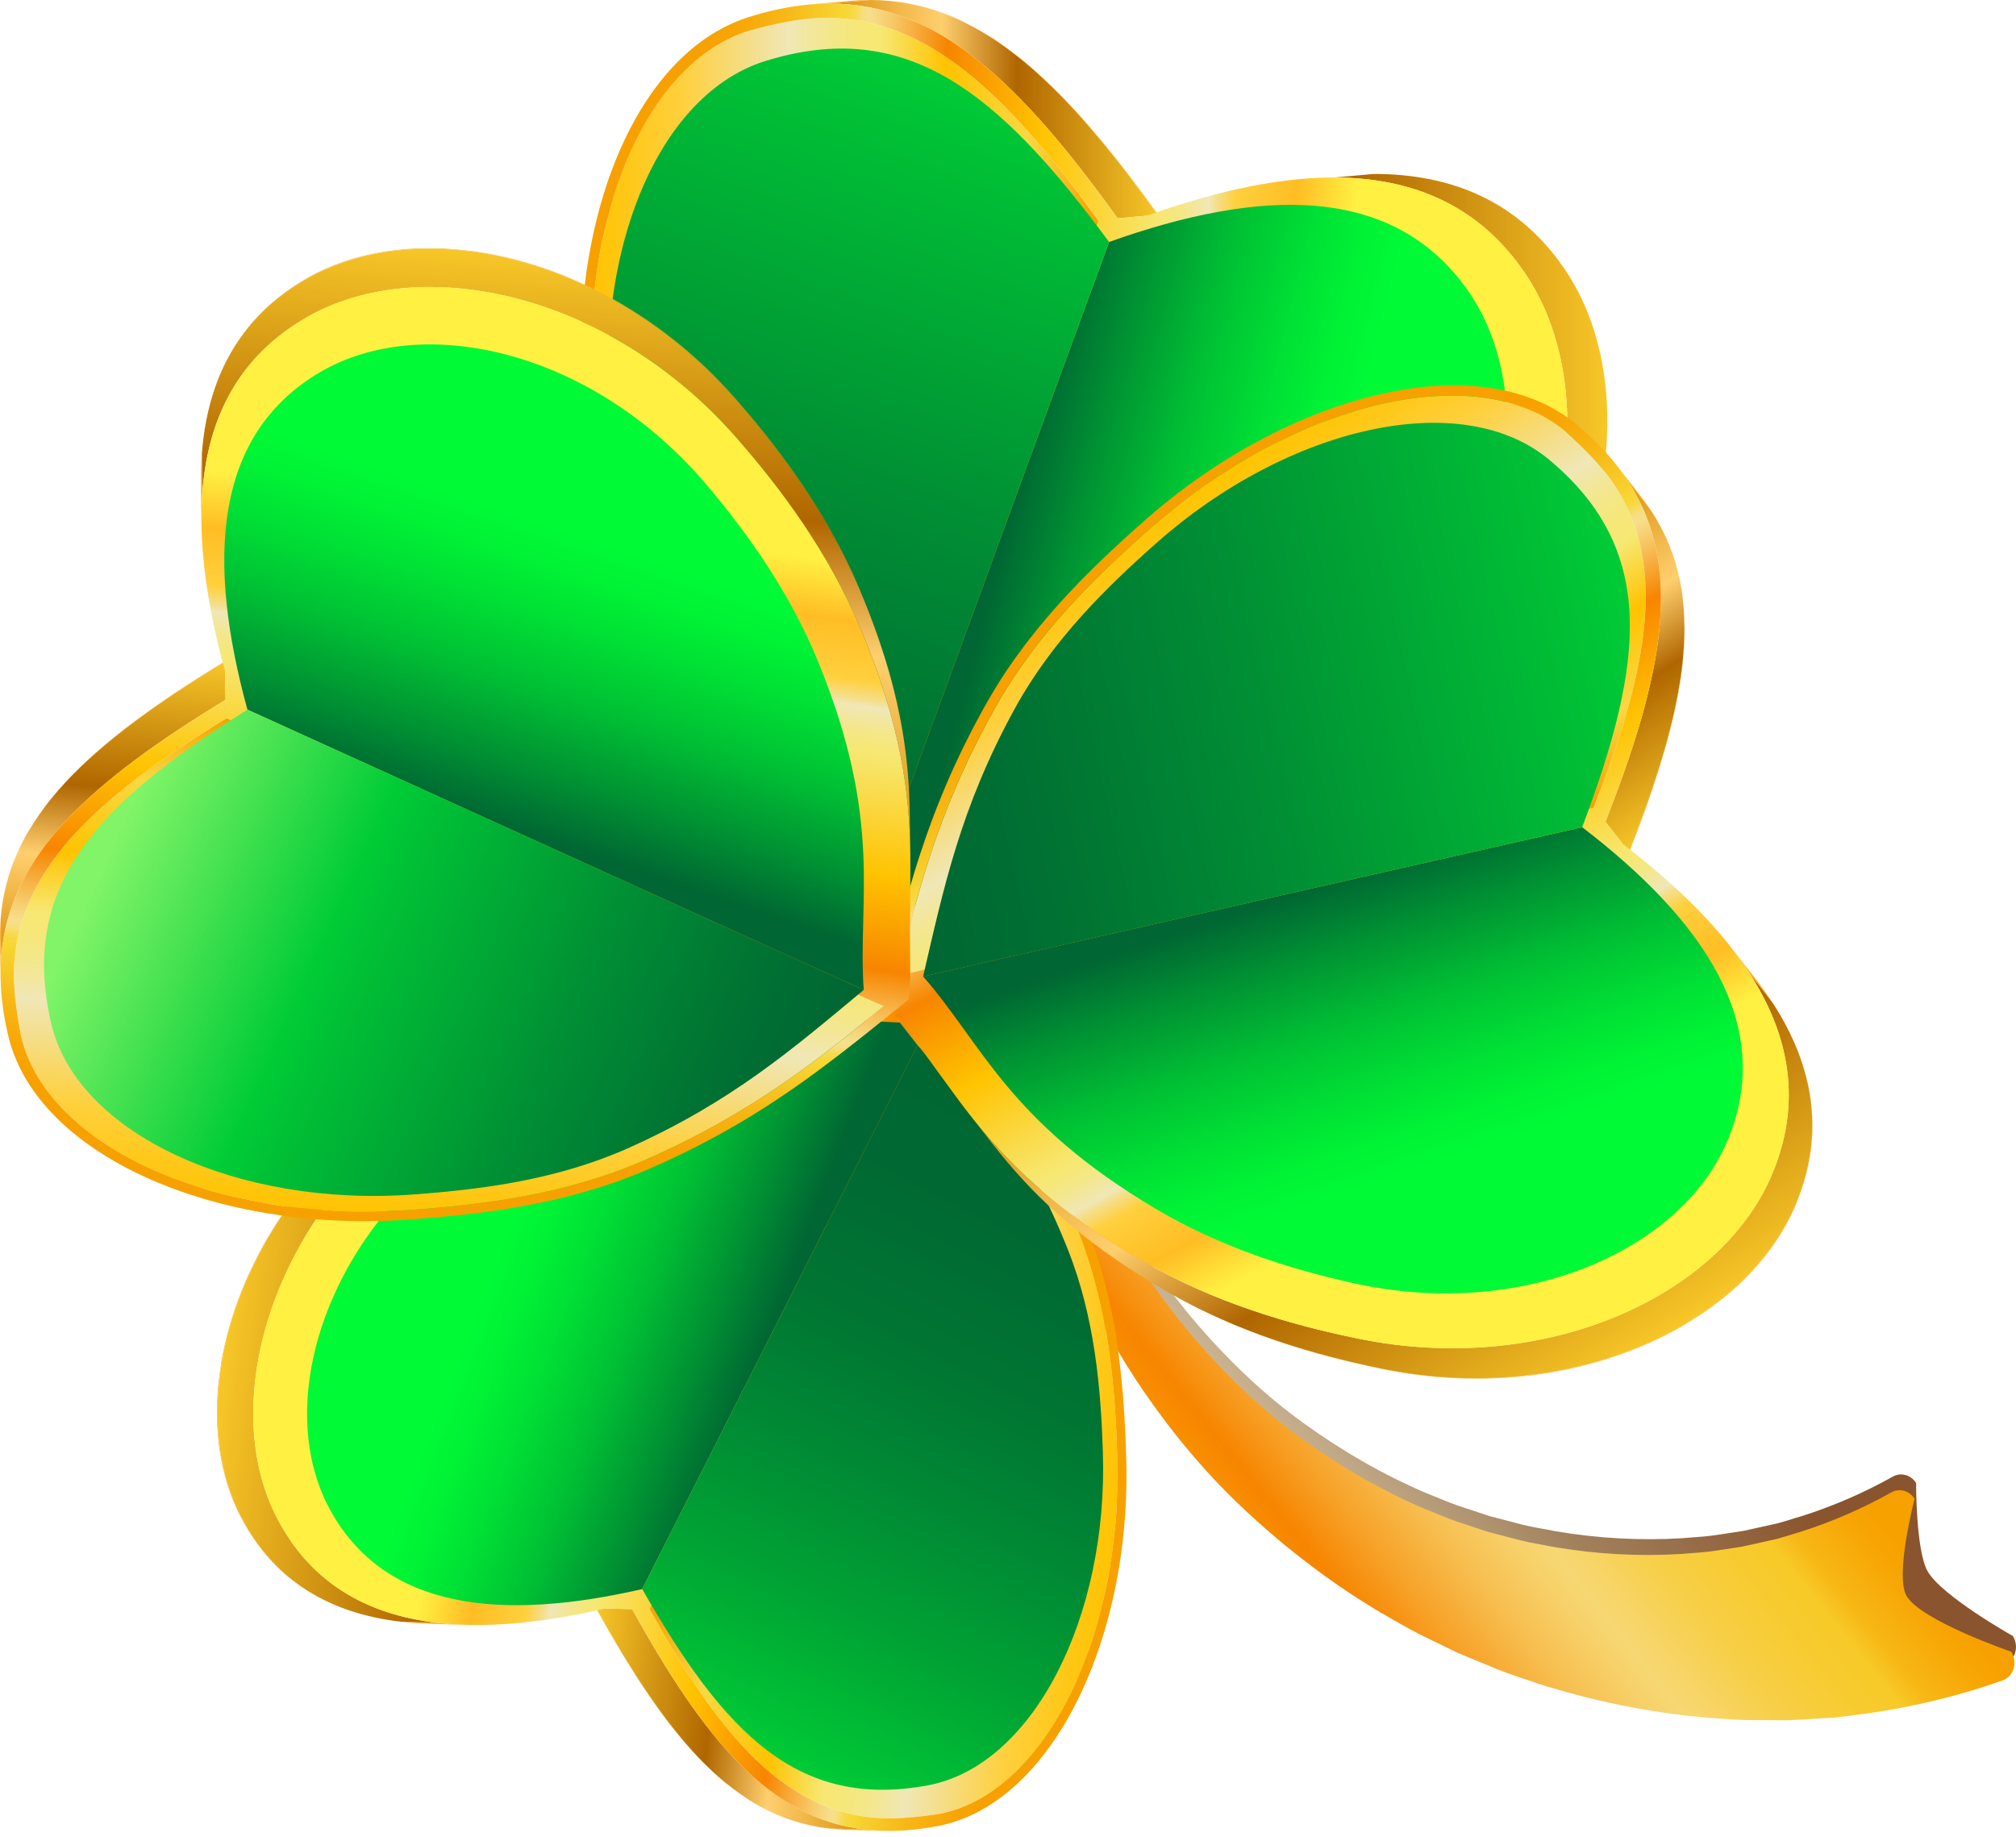 <svg width="180" height="164" viewBox="0 0 180 164" fill="none" xmlns="http://www.w3.org/2000/svg">
<path d="M93.211 95.751C93.932 95.716 94.591 96.209 94.835 96.947C97.406 104.692 101.622 112.131 107.004 118.36C109.853 121.634 112.986 124.625 116.442 127.1C119.883 129.584 123.529 131.682 127.299 133.292C128.253 133.664 129.184 134.083 130.14 134.419L132.964 135.354C132.996 135.364 133.028 135.374 133.06 135.382L135.904 136.122C136.865 136.366 137.841 136.502 138.8 136.702C142.657 137.362 146.49 137.563 150.199 137.34C151.122 137.251 152.049 137.219 152.957 137.095L155.61 136.696C155.644 136.69 155.677 136.684 155.71 136.677L158.293 136.103C159.172 135.927 160.001 135.606 160.853 135.373C163.736 134.457 166.461 133.265 169.001 131.839C169.717 131.438 170.614 131.674 171.081 132.411C171.081 132.411 171.054 138.425 172.105 140.283C173.361 142.504 179.716 146.068 179.716 146.068C180.315 147.015 179.925 148.278 178.936 148.627C175.106 149.979 171.113 150.964 167.013 151.554C165.801 151.694 164.62 151.91 163.39 151.972C162.165 152.047 160.946 152.131 159.724 152.185L156.021 152.165C154.786 152.137 153.534 152.009 152.298 151.93C147.33 151.48 142.345 150.473 137.483 148.915C136.271 148.491 135.056 148.125 133.863 147.646L130.348 146.192C130.318 146.18 130.288 146.167 130.259 146.152L126.826 144.479C125.681 143.892 124.567 143.218 123.446 142.589C119.004 139.953 114.882 136.799 111.169 133.299C107.437 129.808 104.251 125.853 101.544 121.762C96.547 114.129 93.298 105.927 91.771 97.759C91.58 96.741 92.25 95.799 93.21 95.752L93.211 95.751Z" fill="url(#paint0_linear_1_261)"/>
<path d="M93.075 97.16C93.796 97.125 94.455 97.618 94.699 98.356C97.27 106.101 101.486 113.54 106.868 119.77C109.717 123.043 112.85 126.034 116.306 128.509C119.747 130.993 123.393 133.091 127.163 134.701C128.117 135.073 129.049 135.492 130.004 135.828L132.828 136.763C132.86 136.773 132.892 136.783 132.924 136.791L135.768 137.531C136.729 137.775 137.705 137.911 138.664 138.111C142.521 138.771 146.354 138.972 150.063 138.749C150.986 138.66 151.914 138.628 152.821 138.504L155.474 138.105C155.508 138.1 155.541 138.093 155.574 138.086L158.157 137.512C159.036 137.336 159.865 137.015 160.717 136.782C163.6 135.866 166.325 134.674 168.865 133.248C169.581 132.847 170.478 133.083 170.945 133.82C170.945 133.82 169.17 140.617 170.221 142.475C171.477 144.696 179.58 147.476 179.58 147.476C180.179 148.423 179.789 149.687 178.8 150.036C174.97 151.388 170.977 152.372 166.877 152.963C165.665 153.102 164.484 153.318 163.254 153.381C162.029 153.456 160.81 153.54 159.588 153.594L155.885 153.573C154.65 153.546 153.398 153.418 152.162 153.339C147.194 152.888 142.209 151.881 137.347 150.324C136.135 149.9 134.92 149.534 133.727 149.054L130.212 147.601C130.182 147.588 130.152 147.575 130.123 147.561L126.69 145.888C125.545 145.301 124.431 144.626 123.31 143.998C118.868 141.362 114.746 138.207 111.033 134.708C107.301 131.216 104.115 127.262 101.408 123.17C96.411 115.538 93.162 107.335 91.635 99.168C91.444 98.15 92.114 97.207 93.074 97.161L93.075 97.16Z" fill="url(#paint1_linear_1_261)"/>
<path d="M93.898 84.322L90.327 84.641C95.844 84.148 102.244 82.882 111.069 78.331C117.764 74.88 123.285 70.156 127.897 65.464C134.234 59.033 138.035 51.319 139.383 43.934C140.731 36.547 139.625 29.489 136.148 24.37C132.043 18.33 126.13 15.86 119.111 15.849L122.682 15.529C129.701 15.54 135.614 18.01 139.719 24.05C143.196 29.169 144.302 36.227 142.954 43.614C141.607 51 137.805 58.714 131.468 65.144C126.856 69.836 121.335 74.56 114.64 78.011C105.815 82.562 99.415 83.828 93.898 84.322Z" fill="url(#paint2_linear_1_261)"/>
<path d="M75.832 0.083C76.459 0.027 77.075 -0 77.683 0.001C77.686 0.001 77.69 0.001 77.693 0.001C76.839 0.001 76.35 0.041 75.831 0.084L75.832 0.083Z" fill="#F9B233"/>
<path d="M77.693 1.90735e-05C77.69 1.90735e-05 77.686 1.90735e-05 77.684 1.90735e-05C87.302 0.015 94.707 7.103 103.357 19.17C103.388 19.167 103.403 19.167 103.404 19.168C103.022 18.635 102.507 17.927 102.118 17.399C101.74 16.888 101.229 16.213 100.847 15.706C100.478 15.215 99.973 14.57 99.59 14.09C99.219 13.624 98.721 13.007 98.34 12.549C97.974 12.109 97.475 11.531 97.104 11.095C96.745 10.674 96.245 10.132 95.872 9.723C95.511 9.327 95.015 8.811 94.638 8.429C94.276 8.062 93.78 7.588 93.412 7.228C93.052 6.877 92.544 6.439 92.171 6.102C91.43 5.433 90.772 4.942 89.681 4.129C89.308 3.851 88.794 3.499 88.394 3.262C87.654 2.823 86.65 2.266 85.884 1.875C85.495 1.676 84.953 1.457 84.547 1.298C84.164 1.148 83.643 0.979 83.255 0.845C82.846 0.705 82.285 0.567 81.863 0.47C81.467 0.379 80.933 0.277 80.531 0.216C79.319 0.031 78.529 0.016 77.693 1.90735e-05Z" fill="#F9B233"/>
<path d="M72.261 0.402L75.832 0.083C76.459 0.026 77.075 -0.001 77.683 3.10787e-05L74.112 0.32C73.504 0.319 72.887 0.346 72.261 0.402Z" fill="#F9B233"/>
<path d="M74.112 0.32L77.683 1.90735e-05C87.301 0.015 94.707 7.103 103.357 19.17L99.786 19.49C91.136 7.423 83.731 0.335 74.112 0.32Z" fill="url(#paint3_linear_1_261)"/>
<path d="M73.761 1.591C82.803 1.588 89.938 8.37 98.083 19.719C90.587 41.105 82.873 63.117 75.808 83.274C70.724 77.857 64.956 71.972 59.594 61.784C55.91 54.786 54.389 47.197 53.36 40.354C53.078 38.192 52.828 35.948 52.754 33.786C52.727 31.677 52.735 29.5 52.907 27.437C53.121 25.436 53.371 23.377 53.773 21.466C54.212 19.631 54.687 17.738 55.302 16.033C57.747 9.269 61.769 4.357 66.847 2.748C69.214 2.098 71.607 1.587 73.76 1.591H73.761Z" fill="url(#paint4_linear_1_261)"/>
<path d="M136.147 24.37C132.043 18.329 126.13 15.86 119.111 15.849C118.129 15.848 117.126 15.894 116.102 15.986C114.672 16.118 113.67 16.27 112.515 16.472C112.386 16.494 111.697 16.617 110.785 16.814C110.108 16.96 109.77 17.043 109.027 17.225C109.02 17.227 108.262 17.413 107.243 17.701C106.383 17.945 105.695 18.16 105.435 18.241C105.038 18.366 104.398 18.57 103.605 18.841C103.139 19.001 103.032 19.037 102.434 19.253L99.785 19.49C91.136 7.423 83.731 0.335 74.112 0.32C73.504 0.319 72.887 0.347 72.261 0.403C71.685 0.458 71.305 0.502 70.582 0.618C70.334 0.658 69.813 0.749 69.105 0.91C68.314 1.091 67.664 1.282 67.593 1.303C66.977 1.485 66.57 1.606 65.982 1.835C64.795 2.298 63.918 2.838 63.652 3.002C62.535 3.69 61.743 4.379 61.483 4.606C60.583 5.39 59.737 6.285 58.91 7.333C58.324 8.076 57.898 8.72 57.758 8.931C57.234 9.723 56.9 10.317 56.7 10.672C56.479 11.065 56.133 11.709 55.738 12.547C55.336 13.4 55.065 14.063 54.875 14.545C54.752 14.856 54.597 15.273 54.482 15.586C54.453 15.665 54.415 15.771 54.388 15.851C54.36 15.931 54.324 16.038 54.295 16.118C54.237 16.278 54.172 16.496 54.114 16.656C53.718 17.865 53.458 18.868 53.458 18.873C53.44 18.959 53.404 19.072 53.383 19.157C53.304 19.464 53.285 19.537 53.238 19.729C53.133 20.159 53.056 20.503 53.034 20.598C52.958 20.941 52.799 21.654 52.619 22.671C52.493 23.382 52.413 23.927 52.375 24.189C52.343 24.403 52.277 24.889 52.25 25.113C52.238 25.206 52.224 25.331 52.211 25.423C52.21 25.429 52.123 26.145 52.047 26.99C51.962 27.924 51.92 28.673 51.894 29.222C51.864 29.818 51.842 30.563 51.835 31.168C51.832 31.492 51.822 32.354 51.853 33.468C51.88 34.477 51.933 35.306 51.943 35.462C51.95 35.562 51.961 35.696 51.965 35.796C51.965 35.801 52.051 37.092 52.213 38.482C52.242 38.73 52.319 39.388 52.432 40.17C52.495 40.608 52.608 41.338 52.642 41.551C52.691 41.868 52.761 42.289 52.811 42.605C52.828 42.728 53.086 44.24 53.18 44.743C53.471 46.307 53.501 46.455 53.833 48.008C53.836 48.02 54.122 49.323 54.35 50.212C54.434 50.544 54.547 50.987 54.636 51.319C54.725 51.653 54.851 52.095 54.944 52.428C55.036 52.762 55.173 53.205 55.272 53.538C55.396 53.954 55.75 55.05 56.001 55.756C56.238 56.423 56.567 57.309 56.831 57.966C57.349 59.249 57.759 60.123 57.777 60.161C58.085 60.816 58.506 61.687 58.844 62.328C59.556 63.679 59.989 64.433 60.49 65.306C60.608 65.511 61.24 66.605 62.162 68.054C62.882 69.186 63.47 70.037 63.859 70.601C64.078 70.918 64.685 71.786 65.583 72.979C66.144 73.724 66.256 73.865 67.335 75.22C67.392 75.292 68.76 77.006 70.928 79.418C71.844 80.437 72.569 81.222 72.77 81.437C73.05 81.738 73.422 82.141 73.703 82.441C73.986 82.742 74.362 83.144 74.644 83.445C75.279 84.122 75.915 84.797 76.55 85.473C76.543 85.465 76.535 85.454 76.527 85.445C76.57 85.499 76.61 85.528 76.644 85.525L78.701 85.341C78.601 85.465 78.573 85.534 78.637 85.528C79.517 85.395 80.389 85.296 81.259 85.219C82.635 85.101 83.394 85.056 85.68 84.941C86.748 84.887 87.819 84.826 88.893 84.757C89.324 84.729 89.897 84.677 90.328 84.643C95.846 84.149 102.246 82.883 111.07 78.332C117.765 74.881 123.287 70.157 127.898 65.465C134.235 59.035 138.037 51.321 139.385 43.935C140.732 36.549 139.627 29.491 136.149 24.372L136.147 24.37ZM83.233 83.731C85.97 83.577 88.952 83.596 92.507 83.126C88.952 83.596 85.97 83.577 83.233 83.731ZM75.808 83.274C70.724 77.857 64.956 71.972 59.594 61.784C55.91 54.786 54.389 47.197 53.36 40.354C53.078 38.192 52.828 35.948 52.754 33.786C52.727 31.677 52.735 29.5 52.907 27.437C53.121 25.436 53.371 23.377 53.773 21.466C54.212 19.631 54.687 17.738 55.302 16.033C57.747 9.269 61.769 4.357 66.847 2.748C69.214 2.098 71.607 1.587 73.76 1.591C82.802 1.588 89.937 8.37 98.083 19.719L75.808 83.274H75.808Z" fill="url(#paint5_linear_1_261)"/>
<path d="M99.024 21.606C112.549 16.773 124.417 16.43 131.074 25.958C137.524 35.19 135.09 51.441 123.213 63.07C118.891 67.313 113.72 71.586 107.46 74.712C92.957 81.954 85.482 80.027 77.168 81.257L99.024 21.606Z" fill="url(#paint6_linear_1_261)"/>
<path d="M77.168 81.257C71.181 75.067 65.747 69.691 60.703 60.352C57.204 53.873 55.792 46.892 54.849 40.65C52.376 24.35 58.066 8.625 68.356 5.442C80.913 1.558 89.096 8.142 99.024 21.606L77.168 81.257Z" fill="url(#paint7_linear_1_261)"/>
<path d="M76.536 87.29C77.241 87.301 78.181 87.3 78.885 87.29C78.887 87.29 78.89 87.29 78.892 87.29C78.098 87.316 77.316 87.312 76.536 87.29Z" fill="#F9B233"/>
<path d="M75.637 163.374C75.076 163.358 74.526 163.318 73.988 163.254C73.985 163.254 73.982 163.254 73.98 163.253C74.736 163.341 75.174 163.357 75.637 163.374Z" fill="#F9B233"/>
<path d="M73.979 163.253C73.982 163.253 73.985 163.254 73.988 163.254C65.468 162.235 59.648 155.18 53.246 143.585C53.219 143.584 53.206 143.583 53.205 143.582C53.487 144.094 53.869 144.775 54.159 145.284C54.44 145.776 54.823 146.427 55.108 146.917C55.383 147.39 55.764 148.015 56.053 148.481C56.333 148.931 56.71 149.53 56.999 149.976C57.277 150.405 57.659 150.968 57.943 151.393C58.216 151.804 58.603 152.337 58.89 152.738C59.169 153.127 59.554 153.636 59.848 154.014C60.13 154.376 60.52 154.848 60.809 155.206C61.09 155.555 61.495 155.996 61.791 156.333C62.377 157.004 62.909 157.507 63.79 158.342C64.092 158.628 64.51 158.992 64.84 159.245C65.449 159.712 66.281 160.31 66.919 160.737C67.243 160.954 67.699 161.204 68.043 161.388C68.367 161.561 68.811 161.765 69.14 161.924C69.488 162.092 69.971 162.272 70.334 162.402C70.676 162.525 71.138 162.67 71.488 162.767C72.542 163.057 73.241 163.153 73.979 163.254V163.253Z" fill="#F9B233"/>
<path d="M53.205 143.581C62.33 124.91 69.079 105.081 80.58 87.57C80.602 87.524 80.628 87.5 80.657 87.501L53.246 143.584C53.217 143.583 53.204 143.582 53.205 143.581L53.205 143.581Z" fill="#F9B233"/>
<path d="M38.425 144.983C37.508 144.957 36.614 144.894 35.745 144.789C35.742 144.789 35.739 144.789 35.736 144.789C35.892 144.806 36.101 144.831 36.258 144.846C36.472 144.867 36.758 144.893 36.973 144.909C37.408 144.94 37.989 144.966 38.425 144.983Z" fill="#F9B233"/>
<path d="M79.733 87.38L76.536 87.29C77.316 87.312 78.098 87.316 78.892 87.29L82.089 87.38C81.295 87.406 80.513 87.403 79.733 87.38Z" fill="#F9B233"/>
<path d="M78.834 163.464L75.637 163.374C75.076 163.358 74.526 163.318 73.988 163.254L77.185 163.344C77.724 163.408 78.273 163.448 78.834 163.464Z" fill="#F9B233"/>
<path d="M35.736 144.789C35.739 144.789 35.742 144.789 35.745 144.789C29.528 144.045 24.547 141.239 21.543 135.458C18.997 130.559 18.755 124.19 20.722 117.787C22.688 111.384 26.863 104.948 33.15 99.913C37.727 96.238 43.112 92.631 49.404 90.273C57.699 87.165 63.501 86.713 68.441 86.852C67.889 86.839 67.153 86.829 66.6 86.831C66.18 86.832 65.619 86.846 65.199 86.861C64.759 86.877 64.174 86.909 63.735 86.94C63.285 86.972 62.685 87.031 62.236 87.073C61.756 87.118 61.118 87.204 60.641 87.274C60.147 87.346 59.492 87.462 58.999 87.543C58.479 87.629 57.792 87.784 57.276 87.892C56.719 88.008 55.984 88.193 55.434 88.337C54.859 88.488 54.099 88.712 53.527 88.873C52.91 89.047 52.099 89.322 51.49 89.523C50.85 89.735 50.005 90.046 49.372 90.278C49.087 90.382 48.713 90.533 48.431 90.643C48.14 90.755 47.586 90.982 46.595 91.422C46.323 91.543 45.963 91.708 45.696 91.838C45.167 92.094 44.464 92.439 43.943 92.71C42.843 93.281 42.013 93.766 41.408 94.119C41.16 94.263 40.832 94.46 40.588 94.611C40.107 94.911 39.466 95.313 38.991 95.623C38.439 95.984 37.504 96.614 36.688 97.201C36.465 97.362 36.167 97.575 35.946 97.739C35.113 98.358 34.94 98.486 34.499 98.828C32.904 100.061 32.28 100.6 32.171 100.696C31.901 100.932 31.538 101.243 31.273 101.484C31.01 101.72 30.662 102.038 30.411 102.286C30.16 102.533 29.82 102.856 29.577 103.111C29.338 103.362 29.014 103.693 28.779 103.948C28.544 104.201 28.233 104.541 28.01 104.805C27.79 105.065 27.492 105.409 27.276 105.672C27.06 105.934 26.775 106.285 26.571 106.556C26.37 106.824 26.094 107.176 25.901 107.449C25.709 107.721 25.449 108.082 25.262 108.357C25.076 108.629 24.834 108.995 24.657 109.272C24.045 110.224 23.546 111.123 23.542 111.131C23.389 111.413 23.178 111.785 23.033 112.072C22.749 112.636 22.377 113.392 22.115 113.968C21.824 114.608 21.434 115.584 21.328 115.881C21.224 116.168 21.078 116.549 20.984 116.839C20.89 117.127 20.762 117.51 20.672 117.799C20.585 118.085 20.474 118.469 20.395 118.757C20.112 119.788 19.94 120.661 19.938 120.668C19.885 120.953 19.804 121.332 19.76 121.619C19.674 122.183 19.568 122.937 19.503 123.504C19.472 123.783 19.444 124.156 19.426 124.436C19.407 124.714 19.395 125.084 19.381 125.361C19.368 125.635 19.373 126.002 19.37 126.276C19.37 126.284 19.368 127.098 19.45 128.075C19.629 130.22 20.047 131.674 20.242 132.339C20.313 132.583 20.419 132.904 20.503 133.145C20.586 133.382 20.709 133.693 20.798 133.929C20.886 134.164 21.028 134.467 21.128 134.697C21.341 135.187 21.6 135.649 21.959 136.288C21.963 136.295 22.361 137.001 22.978 137.849C23.454 138.502 23.852 138.956 24.11 139.239C24.289 139.436 24.53 139.698 24.725 139.88C24.913 140.056 25.159 140.295 25.351 140.465C25.547 140.639 25.811 140.868 26.02 141.026C26.223 141.178 26.49 141.386 26.697 141.533C26.909 141.683 27.197 141.876 27.416 142.014C28.21 142.516 28.902 142.847 28.909 142.85C29.371 143.071 29.995 143.351 30.474 143.533C31.265 143.835 31.905 144.017 32.147 144.085C32.523 144.192 33.133 144.351 33.903 144.502C34.661 144.651 35.183 144.718 35.737 144.789L35.736 144.789Z" fill="#F9B233"/>
<path d="M77.186 163.344L73.988 163.254C65.469 162.235 59.649 155.18 53.247 143.585L56.444 143.675C62.846 155.27 68.666 162.325 77.186 163.344Z" fill="url(#paint8_linear_1_261)"/>
<path d="M77.63 162.255C69.619 161.312 64.007 154.557 57.977 143.65C66.854 125.486 75.991 106.792 84.358 89.672C88.296 95.003 92.791 100.82 96.476 110.407C99.008 116.992 99.561 123.875 99.758 130.045C99.782 131.99 99.769 134.004 99.608 135.927C99.411 137.798 99.177 139.726 98.808 141.536C98.409 143.286 97.973 145.085 97.416 146.737C96.835 148.316 96.216 149.943 95.493 151.39C92.62 157.126 88.542 161.058 83.876 161.953C81.71 162.281 79.537 162.483 77.629 162.255H77.63Z" fill="url(#paint9_linear_1_261)"/>
<path d="M82.111 87.423C78.008 95.819 73.904 104.215 69.801 112.611C68.432 115.413 67.063 118.214 65.693 121.016C64.872 122.697 63.776 124.939 62.954 126.62C62.544 127.46 61.996 128.581 61.585 129.422C60.763 131.103 59.667 133.345 58.845 135.027C58.434 135.867 57.887 136.988 57.476 137.829C56.654 139.51 55.265 141.638 54.737 143.433C54.789 143.326 54.606 142.956 54.27 142.513L80.643 88.552C81.458 88.015 82.044 87.561 82.111 87.423Z" fill="#F9B233"/>
<path d="M41.622 145.073L38.425 144.983C37.508 144.957 36.614 144.894 35.745 144.789L38.942 144.879C39.812 144.984 40.706 145.047 41.622 145.073Z" fill="#F9B233"/>
<path d="M68.441 86.852L71.638 86.942C66.698 86.802 60.896 87.255 52.601 90.363C46.309 92.721 40.923 96.329 36.347 100.003C30.06 105.038 25.885 111.474 23.919 117.877C21.952 124.28 22.194 130.649 24.739 135.548C27.744 141.33 32.724 144.136 38.941 144.879L35.744 144.789C29.527 144.045 24.547 141.239 21.542 135.458C18.997 130.559 18.755 124.19 20.721 117.787C22.688 111.384 26.862 104.948 33.149 99.913C37.726 96.238 43.112 92.631 49.404 90.273C57.698 87.165 63.501 86.713 68.441 86.852Z" fill="url(#paint10_linear_1_261)"/>
<path d="M24.74 135.549C27.744 141.33 32.725 144.136 38.942 144.88C39.812 144.984 40.706 145.048 41.622 145.074C42.903 145.106 43.807 145.076 44.851 145.018C44.967 145.011 45.591 144.975 46.42 144.896C47.034 144.837 47.343 144.799 48.02 144.716C48.027 144.715 48.718 144.629 49.65 144.48C50.437 144.354 51.07 144.235 51.308 144.191C51.673 144.122 52.261 144.008 52.993 143.851C53.422 143.758 53.521 143.737 54.074 143.609L56.445 143.676C62.847 155.271 68.666 162.326 77.186 163.345C77.725 163.409 78.274 163.449 78.835 163.465C79.351 163.477 79.692 163.477 80.345 163.45C80.569 163.441 81.041 163.414 81.684 163.345C82.404 163.269 83 163.167 83.066 163.156C83.63 163.059 84.003 162.995 84.548 162.853C85.648 162.567 86.481 162.18 86.734 162.063C87.795 161.57 88.569 161.042 88.823 160.868C89.703 160.268 90.546 159.564 91.388 158.721C91.985 158.124 92.43 157.598 92.576 157.425C93.123 156.778 93.481 156.287 93.695 155.993C93.932 155.669 94.306 155.134 94.744 154.433C95.189 153.72 95.498 153.16 95.717 152.753C95.859 152.491 96.04 152.137 96.175 151.872C96.209 151.805 96.253 151.715 96.286 151.647C96.319 151.579 96.362 151.488 96.396 151.421C96.464 151.285 96.544 151.098 96.612 150.962C97.089 149.933 97.425 149.072 97.426 149.067C97.451 148.992 97.494 148.897 97.522 148.823C97.624 148.559 97.648 148.496 97.71 148.331C97.848 147.961 97.953 147.665 97.981 147.583C98.085 147.288 98.3 146.672 98.566 145.79C98.752 145.173 98.88 144.699 98.941 144.471C98.992 144.285 99.101 143.861 99.149 143.665C99.169 143.584 99.195 143.475 99.215 143.394C99.217 143.39 99.369 142.764 99.525 142.024C99.698 141.205 99.813 140.546 99.894 140.063C99.982 139.537 100.08 138.879 100.149 138.345C100.186 138.058 100.285 137.295 100.374 136.305C100.456 135.408 100.495 134.668 100.502 134.528C100.507 134.439 100.512 134.32 100.518 134.23C100.518 134.225 100.578 133.073 100.579 131.824C100.579 131.602 100.58 131.011 100.562 130.306C100.551 129.911 100.527 129.253 100.52 129.061C100.51 128.775 100.491 128.395 100.481 128.109C100.479 127.998 100.408 126.632 100.377 126.177C100.282 124.761 100.272 124.626 100.14 123.215C100.139 123.205 100.022 122.021 99.913 121.209C99.872 120.906 99.819 120.501 99.775 120.199C99.731 119.894 99.666 119.489 99.619 119.184C99.571 118.878 99.496 118.472 99.443 118.167C99.377 117.785 99.178 116.776 99.03 116.125C98.89 115.509 98.691 114.69 98.525 114.081C98.201 112.89 97.929 112.072 97.917 112.037C97.712 111.424 97.43 110.609 97.198 110.006C96.708 108.735 96.403 108.021 96.05 107.195C95.968 107.001 95.522 105.966 94.857 104.586C94.337 103.508 93.905 102.692 93.619 102.152C93.458 101.848 93.011 101.016 92.341 99.865C91.922 99.146 91.837 99.009 91.022 97.696C90.979 97.626 89.946 95.965 88.278 93.601C87.573 92.602 87.013 91.832 86.858 91.62C86.641 91.323 86.354 90.928 86.136 90.633C85.918 90.337 85.626 89.941 85.408 89.645C84.916 88.979 84.423 88.314 83.931 87.649C83.937 87.657 83.943 87.667 83.949 87.676C83.916 87.624 83.884 87.593 83.854 87.593L82.011 87.54C82.113 87.441 82.146 87.383 82.088 87.381C81.294 87.407 80.511 87.403 79.732 87.381C78.501 87.341 77.824 87.302 75.787 87.165C74.835 87.101 73.879 87.043 72.92 86.992C72.536 86.971 72.022 86.957 71.638 86.943C66.697 86.803 60.895 87.256 52.601 90.364C46.309 92.722 40.923 96.329 36.346 100.004C30.059 105.039 25.884 111.475 23.918 117.878C21.951 124.281 22.193 130.65 24.739 135.549L24.74 135.549ZM77.828 88.491C75.387 88.341 72.747 88.012 69.548 88.056C72.747 88.012 75.387 88.341 77.828 88.491ZM84.359 89.672C88.297 95.003 92.792 100.82 96.476 110.407C99.009 116.992 99.562 123.875 99.758 130.045C99.782 131.99 99.77 134.004 99.608 135.927C99.412 137.798 99.177 139.726 98.809 141.536C98.41 143.286 97.973 145.085 97.417 146.737C96.836 148.316 96.217 149.943 95.494 151.39C92.62 157.127 88.543 161.058 83.876 161.953C81.71 162.281 79.538 162.483 77.629 162.255C69.619 161.312 64.006 154.557 57.976 143.65L84.358 89.672H84.359Z" fill="url(#paint11_linear_1_261)"/>
<path d="M57.34 141.88C44.853 144.748 34.302 143.81 29.401 134.672C24.652 125.818 28.508 111.676 40.246 102.614C44.519 99.307 49.547 96.062 55.42 93.947C69.027 89.047 75.449 91.536 82.943 91.317L57.34 141.88V141.88Z" fill="url(#paint12_linear_1_261)"/>
<path d="M82.943 91.317C87.6 97.427 91.852 102.759 95.344 111.561C97.766 117.666 98.287 123.999 98.47 129.628C98.956 144.328 92.27 157.665 82.82 159.409C71.289 161.537 64.728 154.847 57.34 141.88L82.943 91.317Z" fill="url(#paint13_linear_1_261)"/>
<path d="M83.468 95.174C82.998 94.588 82.359 93.817 81.872 93.247C81.871 93.245 81.869 93.244 81.868 93.243C82.428 93.876 82.956 94.52 83.468 95.174V95.174Z" fill="#F9B233"/>
<path d="M146.47 44.262C146.837 44.733 147.178 45.211 147.49 45.696C147.492 45.699 147.494 45.701 147.496 45.704C147.055 45.024 146.77 44.654 146.47 44.262V44.262Z" fill="#F9B233"/>
<path d="M147.495 45.703C147.494 45.701 147.492 45.698 147.49 45.696C152.438 53.374 150.604 62.935 145.441 76.056C145.459 76.079 145.467 76.091 145.467 76.093C145.695 75.513 145.994 74.738 146.214 74.155C146.427 73.591 146.701 72.835 146.91 72.269C147.111 71.721 147.365 70.985 147.55 70.432C147.73 69.896 147.965 69.18 148.134 68.641C148.297 68.122 148.5 67.426 148.656 66.905C148.807 66.402 148.981 65.723 149.115 65.216C149.245 64.723 149.401 64.061 149.511 63.564C149.617 63.086 149.74 62.446 149.837 61.967C149.932 61.499 150.018 60.867 150.095 60.397C150.247 59.461 150.298 58.682 150.384 57.393C150.414 56.952 150.429 56.361 150.412 55.919C150.381 55.103 150.307 54.015 150.224 53.202C150.182 52.789 150.077 52.245 149.995 51.838C149.917 51.456 149.783 50.953 149.689 50.574C149.591 50.175 149.411 49.657 149.271 49.271C149.14 48.907 148.946 48.429 148.787 48.077C148.309 47.016 147.914 46.378 147.495 45.703V45.703Z" fill="#F9B233"/>
<path d="M145.466 76.093C123.961 81.284 103.118 89.211 80.952 91.666C80.899 91.679 80.862 91.674 80.843 91.65L145.441 76.056C145.46 76.081 145.468 76.092 145.466 76.093L145.466 76.093Z" fill="#F9B233"/>
<path d="M156.649 87.263C157.25 88.031 157.805 88.808 158.31 89.592C158.312 89.594 158.314 89.596 158.315 89.599C158.223 89.459 158.102 89.272 158.008 89.133C157.88 88.943 157.707 88.691 157.574 88.503C157.305 88.125 156.931 87.632 156.649 87.263Z" fill="#F9B233"/>
<path d="M81.371 92.49L83.468 95.174C82.956 94.519 82.428 93.875 81.868 93.242L79.772 90.559C80.332 91.192 80.86 91.836 81.371 92.49Z" fill="#F9B233"/>
<path d="M144.374 41.579L146.47 44.262C146.838 44.733 147.178 45.211 147.491 45.696L145.394 43.013C145.081 42.528 144.742 42.05 144.374 41.579Z" fill="#F9B233"/>
<path d="M158.315 89.599C158.314 89.596 158.312 89.594 158.31 89.591C161.92 95.194 163 101.184 160.299 107.572C158.01 112.985 152.951 117.507 146.365 120.241C139.78 122.975 131.668 123.921 123.272 122.183C117.151 120.924 110.537 118.957 104.332 115.397C96.153 110.706 91.843 106.255 88.604 102.109C88.968 102.57 89.46 103.181 89.837 103.633C90.123 103.977 90.515 104.427 90.813 104.761C91.124 105.111 91.547 105.57 91.871 105.908C92.203 106.255 92.658 106.707 92.998 107.047C93.361 107.41 93.864 107.874 94.245 108.219C94.639 108.575 95.18 109.034 95.581 109.382C96.005 109.751 96.598 110.208 97.037 110.558C97.51 110.935 98.161 111.412 98.652 111.766C99.165 112.135 99.865 112.607 100.385 112.966C100.947 113.354 101.723 113.832 102.301 114.195C102.91 114.577 103.739 115.058 104.359 115.42C104.638 115.582 105.016 115.787 105.297 115.944C105.587 116.105 106.149 116.406 107.183 116.92C107.466 117.061 107.846 117.244 108.134 117.375C108.703 117.635 109.463 117.977 110.038 118.221C111.254 118.735 112.214 119.087 112.915 119.344C113.201 119.449 113.586 119.584 113.875 119.681C114.448 119.873 115.212 120.125 115.789 120.304C116.46 120.512 117.61 120.851 118.647 121.121C118.93 121.195 119.307 121.295 119.592 121.365C120.664 121.627 120.887 121.682 121.467 121.812C123.561 122.283 124.426 122.429 124.578 122.454C124.955 122.514 125.457 122.6 125.835 122.655C126.207 122.709 126.703 122.779 127.078 122.817C127.45 122.855 127.946 122.915 128.32 122.941C128.688 122.967 129.179 123.007 129.548 123.027C129.915 123.047 130.405 123.073 130.772 123.076C131.135 123.08 131.619 123.091 131.982 123.09C132.343 123.088 132.824 123.084 133.185 123.067C133.541 123.05 134.017 123.038 134.372 123.01C134.726 122.983 135.197 122.951 135.551 122.918C135.899 122.886 136.364 122.835 136.711 122.794C137.907 122.65 138.983 122.448 138.993 122.446C139.328 122.38 139.777 122.301 140.11 122.224C140.766 122.074 141.638 121.866 142.287 121.69C143.011 121.494 144.075 121.151 144.391 121.037C144.697 120.927 145.108 120.788 145.41 120.668C145.71 120.55 146.111 120.396 146.409 120.272C146.703 120.15 147.093 119.981 147.383 119.849C148.42 119.381 149.253 118.93 149.261 118.926C149.531 118.776 149.896 118.586 150.161 118.427C150.682 118.115 151.372 117.69 151.881 117.357C152.131 117.194 152.457 116.963 152.699 116.789C152.939 116.615 153.251 116.375 153.487 116.197C153.721 116.022 154.018 115.769 154.245 115.585C154.252 115.58 154.921 115.029 155.667 114.298C157.303 112.696 158.212 111.366 158.625 110.754C158.777 110.53 158.969 110.225 159.108 109.993C159.247 109.764 159.418 109.451 159.551 109.219C159.684 108.987 159.836 108.665 159.956 108.426C160.213 107.92 160.416 107.393 160.697 106.665C160.7 106.657 161.009 105.853 161.284 104.771C161.497 103.936 161.598 103.302 161.656 102.898C161.697 102.617 161.747 102.242 161.765 101.959C161.781 101.686 161.811 101.322 161.82 101.048C161.828 100.77 161.838 100.398 161.825 100.12C161.813 99.85 161.802 99.49 161.782 99.221C161.761 98.945 161.723 98.578 161.688 98.304C161.56 97.312 161.363 96.52 161.361 96.512C161.228 95.983 161.034 95.281 160.858 94.765C160.569 93.912 160.283 93.263 160.176 93.018C160.008 92.637 159.724 92.028 159.326 91.296C158.933 90.573 158.634 90.099 158.317 89.597L158.315 89.599Z" fill="#F9B233"/>
<path d="M145.394 43.013L147.49 45.696C152.438 53.374 150.603 62.936 145.441 76.057L143.344 73.374C148.507 60.252 150.341 50.691 145.394 43.013Z" fill="url(#paint14_linear_1_261)"/>
<path d="M144.199 43.387C148.864 50.597 147.134 59.785 142.284 72.133C121.362 77.184 99.83 82.382 80.11 87.142C81.809 80.293 83.528 72.659 88.888 63.129C92.569 56.582 97.838 51.456 102.764 47.107C104.343 45.767 106.003 44.41 107.69 43.236C109.358 42.127 111.098 41.011 112.832 40.084C114.538 39.224 116.31 38.36 118.042 37.696C119.731 37.099 121.485 36.503 123.163 36.114C129.818 34.576 135.81 35.251 139.711 38.47C141.451 40.023 143.092 41.668 144.199 43.387Z" fill="url(#paint15_linear_1_261)"/>
<path d="M79.791 90.511C89.463 88.177 99.132 85.843 108.803 83.508C112.031 82.729 115.257 81.95 118.484 81.171C120.421 80.704 123.003 80.081 124.939 79.613C125.907 79.379 127.199 79.067 128.167 78.834C130.104 78.366 132.685 77.743 134.622 77.276C135.59 77.042 136.882 76.73 137.85 76.496C139.786 76.029 142.474 75.724 144.305 74.938C144.182 74.968 144.003 75.369 143.867 75.945L81.714 90.948C80.721 90.645 79.95 90.473 79.791 90.511V90.511Z" fill="#F9B233"/>
<path d="M154.553 84.58L156.649 87.263C157.25 88.031 157.805 88.808 158.31 89.592L156.213 86.909C155.708 86.125 155.154 85.348 154.553 84.58Z" fill="#F9B233"/>
<path d="M88.603 102.109L86.507 99.426C89.746 103.571 94.056 108.023 102.235 112.714C108.44 116.273 115.054 118.241 121.174 119.5C129.57 121.238 137.683 120.292 144.268 117.558C150.854 114.824 155.913 110.302 158.202 104.889C160.903 98.501 159.823 92.512 156.213 86.908L158.309 89.591C161.92 95.194 162.999 101.184 160.298 107.572C158.009 112.985 152.95 117.507 146.365 120.241C139.779 122.975 131.667 123.921 123.271 122.183C117.15 120.924 110.536 118.957 104.331 115.397C96.152 110.706 91.842 106.255 88.603 102.109Z" fill="url(#paint16_linear_1_261)"/>
<path d="M158.203 104.889C160.903 98.501 159.824 92.512 156.213 86.908C155.708 86.124 155.154 85.348 154.553 84.579C153.71 83.507 153.071 82.785 152.315 81.969C152.23 81.878 151.777 81.392 151.15 80.766C150.685 80.302 150.444 80.075 149.916 79.576C149.911 79.571 149.371 79.063 148.616 78.399C147.979 77.839 147.452 77.4 147.253 77.235C146.949 76.983 146.456 76.578 145.831 76.085C145.463 75.795 145.38 75.729 144.899 75.363L143.344 73.373C148.507 60.252 150.341 50.691 145.394 43.013C145.081 42.527 144.741 42.049 144.373 41.578C144.032 41.147 143.802 40.868 143.335 40.35C143.176 40.173 142.834 39.804 142.341 39.323C141.789 38.786 141.301 38.365 141.248 38.32C140.785 37.923 140.48 37.66 139.993 37.31C139.012 36.602 138.129 36.181 137.861 36.053C136.736 35.517 135.778 35.242 135.463 35.151C134.374 34.837 133.224 34.624 131.961 34.505C131.067 34.421 130.333 34.413 130.093 34.411C129.19 34.401 128.544 34.441 128.158 34.465C127.732 34.491 127.04 34.547 126.167 34.664C125.28 34.783 124.611 34.909 124.129 35.006C123.818 35.068 123.405 35.16 123.096 35.229C123.017 35.247 122.914 35.272 122.836 35.291C122.757 35.31 122.654 35.337 122.575 35.354C122.418 35.391 122.211 35.451 122.053 35.488C120.885 35.795 119.951 36.105 119.946 36.107C119.868 36.137 119.761 36.167 119.681 36.194C119.396 36.289 119.328 36.312 119.151 36.373C118.753 36.511 118.44 36.626 118.353 36.659C118.04 36.774 117.389 37.015 116.486 37.396C115.853 37.662 115.378 37.88 115.149 37.984C114.962 38.07 114.54 38.267 114.347 38.361C114.266 38.4 114.16 38.452 114.079 38.49C114.074 38.493 113.458 38.792 112.745 39.167C111.957 39.581 111.337 39.934 110.886 40.196C110.395 40.48 109.789 40.846 109.304 41.153C109.043 41.317 108.351 41.754 107.478 42.353C106.688 42.895 106.054 43.364 105.935 43.453C105.858 43.51 105.757 43.587 105.679 43.643C105.675 43.646 104.69 44.379 103.665 45.226C103.482 45.376 102.997 45.777 102.432 46.271C102.115 46.548 101.592 47.014 101.439 47.15C101.212 47.353 100.912 47.626 100.685 47.829C100.596 47.906 99.523 48.892 99.171 49.225C98.074 50.264 97.971 50.364 96.904 51.43C96.896 51.438 96.004 52.338 95.412 52.979C95.191 53.218 94.896 53.536 94.677 53.778C94.457 54.021 94.169 54.35 93.951 54.594C93.732 54.841 93.45 55.178 93.236 55.429C92.968 55.742 92.276 56.59 91.842 57.154C91.432 57.688 90.896 58.406 90.508 58.956C89.752 60.03 89.266 60.809 89.246 60.841C88.882 61.425 88.404 62.21 88.068 62.81C87.357 64.075 86.979 64.809 86.541 65.659C86.439 65.858 85.892 66.927 85.212 68.409C84.681 69.567 84.305 70.475 84.057 71.076C83.916 71.415 83.538 72.346 83.049 73.677C82.744 74.509 82.689 74.671 82.165 76.231C82.138 76.313 81.476 78.288 80.67 81.261C80.329 82.517 80.078 83.5 80.009 83.771C79.913 84.15 79.785 84.654 79.69 85.032C79.595 85.413 79.469 85.92 79.374 86.301C79.162 87.156 78.951 88.011 78.739 88.867C78.742 88.856 78.746 88.844 78.75 88.833C78.729 88.895 78.726 88.942 78.746 88.968L79.954 90.514C79.803 90.498 79.733 90.511 79.771 90.56C80.331 91.193 80.859 91.837 81.371 92.492C82.174 93.528 82.601 94.11 83.871 95.874C84.465 96.698 85.067 97.52 85.675 98.342C85.92 98.671 86.257 99.102 86.506 99.427C89.746 103.573 94.055 108.024 102.235 112.716C108.439 116.275 115.053 118.243 121.174 119.501C129.57 121.239 137.682 120.293 144.268 117.559C150.854 114.825 155.912 110.304 158.202 104.89L158.203 104.889ZM80.111 87.142C81.809 80.293 83.528 72.659 88.888 63.129C92.569 56.582 97.838 51.456 102.764 47.107C104.343 45.767 106.003 44.41 107.69 43.236C109.358 42.127 111.098 41.011 112.833 40.084C114.539 39.224 116.31 38.36 118.042 37.696C119.731 37.099 121.486 36.503 123.163 36.114C129.818 34.576 135.81 35.251 139.712 38.47C141.451 40.023 143.092 41.668 144.2 43.387C148.864 50.597 147.135 59.785 142.284 72.133L80.111 87.142Z" fill="url(#paint17_linear_1_261)"/>
<path d="M141.264 73.857C152.092 82.151 158.486 91.44 154.319 101.661C150.282 111.566 136.067 118.005 120.668 114.529C115.056 113.271 108.982 111.35 103.26 107.969C90.005 100.137 87.688 93.182 82.42 87.185L141.264 73.856V73.857Z" fill="url(#paint18_linear_1_261)"/>
<path d="M82.42 87.186C84.27 79.219 85.755 72.114 90.602 63.275C93.965 57.144 98.804 52.418 103.297 48.446C115.021 38.069 130.496 34.498 138.341 41.064C147.914 49.075 146.882 58.996 141.264 73.857L82.42 87.186H82.42Z" fill="url(#paint19_linear_1_261)"/>
<path d="M81.126 81.376C81.146 82.128 81.188 83.13 81.231 83.88C81.231 83.883 81.231 83.884 81.231 83.887C81.168 83.042 81.137 82.208 81.126 81.376Z" fill="#F9B233"/>
<path d="M0.002 83.817C-0.006 83.218 0.012 82.631 0.057 82.054C0.057 82.051 0.057 82.048 0.057 82.045C-0.003 82.855 -0.001 83.323 0.002 83.817V83.817Z" fill="#F9B233"/>
<path d="M0.057 82.045C0.057 82.048 0.057 82.051 0.057 82.054C0.763 72.929 8.021 66.412 20.092 59.071C20.092 59.042 20.092 59.028 20.094 59.027C19.56 59.351 18.851 59.789 18.322 60.12C17.811 60.441 17.134 60.879 16.625 61.204C16.132 61.519 15.484 61.952 15 62.281C14.532 62.6 13.911 63.029 13.449 63.356C13.005 63.671 12.421 64.104 11.981 64.425C11.556 64.735 11.005 65.17 10.591 65.494C10.189 65.809 9.663 66.243 9.273 66.573C8.9 66.889 8.414 67.327 8.046 67.65C7.687 67.966 7.235 68.417 6.889 68.746C6.201 69.401 5.687 69.99 4.837 70.967C4.546 71.301 4.176 71.764 3.922 72.126C3.452 72.796 2.851 73.709 2.425 74.408C2.208 74.763 1.962 75.261 1.781 75.636C1.612 75.988 1.414 76.47 1.259 76.829C1.096 77.207 0.925 77.73 0.802 78.122C0.687 78.492 0.552 78.991 0.466 79.368C0.204 80.505 0.133 81.253 0.057 82.045Z" fill="#F9B233"/>
<path d="M20.094 59.027C40.399 67.918 61.833 74.224 81.007 85.699C81.058 85.721 81.084 85.747 81.085 85.778L20.092 59.071C20.092 59.04 20.092 59.026 20.094 59.027Z" fill="#F9B233"/>
<path d="M17.94 43.337C17.926 42.36 17.954 41.404 18.026 40.473C18.026 40.469 18.026 40.467 18.026 40.464C18.015 40.631 17.998 40.854 17.989 41.022C17.976 41.251 17.961 41.558 17.954 41.787C17.94 42.252 17.939 42.872 17.94 43.338V43.337Z" fill="#F9B233"/>
<path d="M81.173 84.787L81.126 81.376C81.137 82.208 81.168 83.041 81.231 83.886L81.278 87.298C81.215 86.453 81.184 85.62 81.173 84.787Z" fill="#F9B233"/>
<path d="M0.049 87.228L0.002 83.817C-0.006 83.218 0.012 82.631 0.057 82.054L0.104 85.466C0.059 86.043 0.041 86.63 0.049 87.228Z" fill="#F9B233"/>
<path d="M18.026 40.464C18.026 40.467 18.026 40.47 18.026 40.473C18.541 33.814 21.309 28.38 27.336 24.92C32.443 21.988 39.22 21.446 46.132 23.256C53.043 25.065 60.089 29.227 65.735 35.702C69.856 40.415 73.941 45.994 76.734 52.594C80.418 61.295 81.159 67.458 81.231 72.729C81.22 72.14 81.198 71.355 81.171 70.766C81.151 70.318 81.111 69.721 81.076 69.274C81.04 68.806 80.979 68.184 80.926 67.718C80.871 67.24 80.782 66.604 80.717 66.126C80.648 65.616 80.527 64.941 80.433 64.436C80.334 63.912 80.181 63.219 80.072 62.697C79.957 62.147 79.761 61.422 79.623 60.876C79.475 60.289 79.244 59.514 79.067 58.934C78.881 58.328 78.608 57.528 78.411 56.926C78.198 56.276 77.869 55.424 77.627 54.784C77.373 54.111 77.003 53.225 76.727 52.56C76.603 52.261 76.426 51.869 76.296 51.573C76.163 51.269 75.897 50.689 75.383 49.651C75.243 49.368 75.051 48.99 74.901 48.711C74.604 48.16 74.205 47.426 73.893 46.883C73.234 45.736 72.682 44.873 72.278 44.244C72.113 43.986 71.889 43.645 71.717 43.393C71.376 42.893 70.919 42.228 70.567 41.736C70.158 41.164 69.445 40.195 68.782 39.352C68.601 39.121 68.36 38.813 68.176 38.585C67.48 37.725 67.335 37.546 66.951 37.091C65.565 35.447 64.963 34.805 64.856 34.694C64.593 34.417 64.244 34.044 63.976 33.771C63.712 33.503 63.358 33.146 63.083 32.889C62.808 32.633 62.449 32.285 62.167 32.037C61.889 31.793 61.521 31.464 61.239 31.224C60.959 30.986 60.583 30.669 60.292 30.443C60.005 30.22 59.626 29.918 59.335 29.699C59.046 29.482 58.66 29.193 58.361 28.988C58.067 28.786 57.68 28.508 57.379 28.314C57.081 28.122 56.685 27.861 56.383 27.674C56.086 27.488 55.684 27.247 55.382 27.069C54.34 26.459 53.359 25.969 53.351 25.965C53.043 25.814 52.637 25.605 52.325 25.465C51.711 25.187 50.889 24.824 50.264 24.571C49.568 24.289 48.511 23.917 48.19 23.817C47.879 23.72 47.467 23.58 47.153 23.493C46.842 23.406 46.429 23.286 46.117 23.204C45.808 23.123 45.394 23.022 45.083 22.951C43.972 22.696 43.034 22.551 43.026 22.55C42.719 22.506 42.312 22.436 42.005 22.402C41.4 22.335 40.592 22.256 39.985 22.213C39.686 22.192 39.287 22.179 38.987 22.171C38.691 22.164 38.297 22.167 38 22.165C37.707 22.163 37.317 22.186 37.024 22.194C37.016 22.194 36.148 22.229 35.11 22.359C32.833 22.646 31.302 23.157 30.602 23.394C30.345 23.481 30.007 23.608 29.755 23.709C29.506 23.808 29.179 23.953 28.932 24.058C28.686 24.163 28.369 24.328 28.128 24.445C27.617 24.694 27.136 24.99 26.47 25.401C26.463 25.406 25.729 25.861 24.853 26.557C24.178 27.094 23.713 27.538 23.422 27.826C23.22 28.026 22.951 28.294 22.766 28.51C22.587 28.718 22.343 28.991 22.17 29.204C21.994 29.42 21.761 29.712 21.603 29.941C21.449 30.164 21.24 30.458 21.093 30.685C20.942 30.918 20.75 31.233 20.612 31.473C20.113 32.342 19.79 33.094 19.787 33.101C19.573 33.603 19.302 34.281 19.129 34.8C18.843 35.656 18.678 36.347 18.616 36.606C18.518 37.013 18.376 37.67 18.25 38.496C18.125 39.31 18.077 39.87 18.026 40.463L18.026 40.464Z" fill="#F9B233"/>
<path d="M0.104 85.466L0.057 82.054C0.762 72.929 8.02 66.412 20.092 59.071L20.139 62.483C8.067 69.823 0.809 76.341 0.104 85.466Z" fill="url(#paint20_linear_1_261)"/>
<path d="M1.284 85.891C1.931 77.311 8.88 71.028 20.233 64.115C39.988 72.765 60.319 81.667 78.937 89.82C73.432 94.255 67.433 99.305 57.381 103.66C50.476 106.653 43.166 107.55 36.599 108.034C34.528 108.147 32.381 108.223 30.324 108.137C28.32 108.011 26.255 107.848 24.31 107.536C22.427 107.188 20.49 106.804 18.706 106.285C16.996 105.736 15.235 105.149 13.661 104.443C7.418 101.637 3.047 97.467 1.885 92.534C1.438 90.241 1.125 87.934 1.283 85.891H1.284Z" fill="url(#paint21_linear_1_261)"/>
<path d="M81.234 87.324C72.102 83.326 62.972 79.328 53.841 75.33C50.794 73.996 47.747 72.662 44.7 71.328C42.872 70.527 40.434 69.46 38.606 68.659C37.691 68.259 36.472 67.725 35.558 67.325C33.73 66.524 31.291 65.456 29.463 64.656C28.549 64.256 27.33 63.722 26.415 63.321C24.587 62.52 22.258 61.135 20.321 60.653C20.436 60.703 20.823 60.492 21.28 60.115L79.965 85.81C80.574 86.655 81.084 87.259 81.234 87.325L81.234 87.324Z" fill="#F9B233"/>
<path d="M17.986 46.749L17.939 43.337C17.925 42.36 17.954 41.404 18.026 40.473L18.073 43.884C18.001 44.816 17.973 45.771 17.986 46.749Z" fill="#F9B233"/>
<path d="M81.231 72.73L81.278 76.141C81.206 70.871 80.465 64.707 76.782 56.007C73.988 49.406 69.903 43.827 65.782 39.114C60.136 32.639 53.09 28.477 46.179 26.668C39.267 24.858 32.491 25.4 27.384 28.332C21.357 31.792 18.589 37.226 18.074 43.885L18.027 40.473C18.542 33.814 21.31 28.381 27.337 24.921C32.444 21.989 39.221 21.447 46.132 23.256C53.043 25.066 60.09 29.227 65.735 35.703C69.856 40.416 73.941 45.995 76.735 52.595C80.418 61.295 81.159 67.459 81.231 72.73Z" fill="url(#paint22_linear_1_261)"/>
<path d="M27.383 28.332C21.356 31.792 18.588 37.226 18.073 43.885C18.001 44.816 17.973 45.772 17.986 46.749C18.009 48.116 18.081 49.078 18.19 50.188C18.202 50.312 18.269 50.974 18.39 51.854C18.48 52.506 18.535 52.834 18.654 53.552C18.655 53.559 18.778 54.291 18.978 55.278C19.147 56.111 19.302 56.781 19.36 57.033C19.45 57.419 19.598 58.041 19.798 58.812C19.916 59.267 19.943 59.371 20.104 59.953L20.139 62.483C8.068 69.824 0.81 76.341 0.104 85.466C0.059 86.043 0.041 86.63 0.049 87.229C0.06 87.78 0.075 88.143 0.133 88.838C0.153 89.076 0.202 89.577 0.304 90.26C0.418 91.023 0.552 91.654 0.568 91.723C0.696 92.32 0.781 92.715 0.956 93.289C1.311 94.449 1.76 95.32 1.896 95.584C2.469 96.693 3.066 97.494 3.262 97.757C3.942 98.668 4.73 99.535 5.665 100.395C6.328 101.004 6.908 101.455 7.099 101.602C7.813 102.157 8.353 102.516 8.675 102.731C9.031 102.969 9.618 103.344 10.384 103.779C11.165 104.222 11.774 104.526 12.218 104.741C12.504 104.88 12.889 105.057 13.178 105.189C13.251 105.223 13.349 105.266 13.422 105.298C13.497 105.33 13.596 105.372 13.669 105.406C13.816 105.472 14.019 105.55 14.166 105.616C15.285 106.078 16.217 106.397 16.223 106.399C16.303 106.422 16.408 106.463 16.487 106.49C16.773 106.587 16.841 106.61 17.019 106.668C17.42 106.799 17.74 106.898 17.829 106.924C18.148 107.021 18.814 107.224 19.766 107.468C20.432 107.639 20.943 107.754 21.189 107.809C21.39 107.854 21.847 107.952 22.057 107.994C22.144 108.012 22.262 108.034 22.349 108.052C22.354 108.053 23.028 108.189 23.823 108.321C24.704 108.469 25.412 108.562 25.93 108.627C26.494 108.697 27.2 108.773 27.772 108.822C28.08 108.849 28.898 108.92 29.956 108.971C30.915 109.018 31.706 109.027 31.855 109.029C31.951 109.03 32.078 109.029 32.174 109.032C32.178 109.032 33.409 109.044 34.74 108.99C34.978 108.98 35.607 108.955 36.357 108.903C36.778 108.875 37.478 108.82 37.682 108.803C37.986 108.78 38.391 108.743 38.695 108.719C38.813 108.712 40.266 108.575 40.75 108.522C42.255 108.358 42.397 108.341 43.895 108.137C43.906 108.136 45.163 107.957 46.023 107.805C46.344 107.749 46.773 107.673 47.094 107.613C47.417 107.552 47.846 107.465 48.168 107.401C48.492 107.338 48.922 107.239 49.245 107.169C49.648 107.082 50.715 106.825 51.402 106.638C52.053 106.46 52.916 106.212 53.558 106.008C54.813 105.61 55.672 105.283 55.709 105.269C56.353 105.024 57.209 104.687 57.841 104.412C59.175 103.834 59.921 103.477 60.786 103.064C60.989 102.968 62.072 102.446 63.513 101.676C64.639 101.074 65.489 100.577 66.052 100.249C66.369 100.063 67.236 99.55 68.432 98.784C69.179 98.305 69.322 98.209 70.685 97.282C70.757 97.233 72.482 96.058 74.927 94.174C75.959 93.379 76.755 92.747 76.975 92.572C77.281 92.328 77.689 92.004 77.994 91.759C78.3 91.513 78.709 91.185 79.015 90.938C79.702 90.384 80.389 89.829 81.076 89.275C81.068 89.282 81.057 89.288 81.047 89.295C81.101 89.258 81.132 89.222 81.132 89.19C81.132 89.19 81.279 87.361 81.278 87.299C81.215 86.454 81.266 79.048 81.283 77.512C81.288 77.101 81.28 76.553 81.278 76.142C81.206 70.871 80.465 64.707 76.782 56.007C73.988 49.407 69.903 43.828 65.782 39.115C60.136 32.64 53.09 28.478 46.179 26.668C39.267 24.859 32.491 25.4 27.384 28.332L27.383 28.332ZM78.937 89.819C73.431 94.254 67.433 99.304 57.381 103.659C50.476 106.652 43.166 107.549 36.599 108.034C34.528 108.147 32.38 108.223 30.324 108.137C28.32 108.011 26.255 107.848 24.31 107.536C22.427 107.188 20.49 106.804 18.706 106.285C16.996 105.736 15.235 105.149 13.661 104.443C7.418 101.637 3.047 97.467 1.885 92.534C1.438 90.241 1.125 87.934 1.283 85.891C1.931 77.311 8.879 71.028 20.233 64.115L78.937 89.82L78.937 89.819Z" fill="url(#paint23_linear_1_261)"/>
<path d="M22.091 63.358C18.477 50.178 19.005 38.891 28.524 33.261C37.748 27.804 52.992 31.282 63.173 43.387C66.888 47.792 70.571 53.006 73.087 59.171C78.917 73.453 76.551 80.408 77.12 88.384L22.091 63.358Z" fill="url(#paint24_linear_1_261)"/>
<path d="M77.12 88.384C70.817 93.62 65.326 98.39 56.101 102.504C49.703 105.358 42.977 106.197 36.986 106.642C21.342 107.818 6.83 101.288 4.55 91.295C1.767 79.101 8.603 71.81 22.091 63.357L77.12 88.384V88.384Z" fill="url(#paint25_linear_1_261)"/>
<defs>
<linearGradient id="paint0_linear_1_261" x1="64.948" y1="186.585" x2="152.274" y2="116.347" gradientUnits="userSpaceOnUse">
<stop stop-color="#461E18"/>
<stop offset="0.08" stop-color="#6F4A27"/>
<stop offset="0.38" stop-color="#AF9253"/>
<stop offset="0.56" stop-color="#EADABC"/>
<stop offset="0.79" stop-color="#A48560"/>
<stop offset="0.8" stop-color="#A1815C"/>
<stop offset="0.96" stop-color="#8A542E"/>
</linearGradient>
<linearGradient id="paint1_linear_1_261" x1="65.545" y1="187.327" x2="152.871" y2="117.09" gradientUnits="userSpaceOnUse">
<stop stop-color="#FFF042"/>
<stop offset="0.09" stop-color="#FFBD24"/>
<stop offset="0.1" stop-color="#FEBF28"/>
<stop offset="0.15" stop-color="#FBD049"/>
<stop offset="0.21" stop-color="#F8DD60"/>
<stop offset="0.25" stop-color="#F7E56F"/>
<stop offset="0.29" stop-color="#F7E874"/>
<stop offset="0.48" stop-color="#FFC300"/>
<stop offset="0.63" stop-color="#F78500"/>
<stop offset="0.67" stop-color="#F7A026"/>
<stop offset="0.72" stop-color="#F7BE4F"/>
<stop offset="0.76" stop-color="#F7D068"/>
<stop offset="0.78" stop-color="#F7D772"/>
<stop offset="0.79" stop-color="#F7D66E"/>
<stop offset="0.84" stop-color="#F7CF48"/>
<stop offset="0.89" stop-color="#F7CB30"/>
<stop offset="0.92" stop-color="#F7CA28"/>
<stop offset="0.94" stop-color="#F7B715"/>
<stop offset="0.98" stop-color="#F7A605"/>
<stop offset="1" stop-color="#F7A100"/>
</linearGradient>
<linearGradient id="paint2_linear_1_261" x1="90.327" y1="50.085" x2="143.511" y2="50.085" gradientUnits="userSpaceOnUse">
<stop stop-color="#DB910C"/>
<stop offset="0.34" stop-color="#FFCF6E"/>
<stop offset="0.57" stop-color="#B06600"/>
<stop offset="1" stop-color="#F7C728"/>
</linearGradient>
<linearGradient id="paint3_linear_1_261" x1="74.112" y1="9.745" x2="103.357" y2="9.745" gradientUnits="userSpaceOnUse">
<stop stop-color="#DB910C"/>
<stop offset="0.34" stop-color="#FFCF6E"/>
<stop offset="0.57" stop-color="#B06600"/>
<stop offset="1" stop-color="#F7C728"/>
</linearGradient>
<linearGradient id="paint4_linear_1_261" x1="52.743" y1="42.432" x2="98.083" y2="42.432" gradientUnits="userSpaceOnUse">
<stop stop-color="#FFC300"/>
<stop offset="0.18" stop-color="#FFD03D"/>
<stop offset="0.32" stop-color="#F4DF8E"/>
<stop offset="0.39" stop-color="#F0E7B6"/>
<stop offset="0.43" stop-color="#F2E79E"/>
<stop offset="0.48" stop-color="#F4E787"/>
<stop offset="0.53" stop-color="#F6E778"/>
<stop offset="0.57" stop-color="#F7E874"/>
<stop offset="0.7" stop-color="#FFC300"/>
<stop offset="0.86" stop-color="#F9D843"/>
<stop offset="1" stop-color="#F7A100"/>
</linearGradient>
<linearGradient id="paint5_linear_1_261" x1="59.989" y1="41.83" x2="119.093" y2="45.941" gradientUnits="userSpaceOnUse">
<stop stop-color="#F7A100"/>
<stop offset="0.05" stop-color="#F7A605"/>
<stop offset="0.12" stop-color="#F7B715"/>
<stop offset="0.2" stop-color="#F7D230"/>
<stop offset="0.21" stop-color="#F7D734"/>
<stop offset="0.22" stop-color="#F7D73D"/>
<stop offset="0.23" stop-color="#F7DA56"/>
<stop offset="0.24" stop-color="#F7DE7F"/>
<stop offset="0.25" stop-color="#F7DF8A"/>
<stop offset="0.27" stop-color="#F7D378"/>
<stop offset="0.31" stop-color="#F7B54A"/>
<stop offset="0.37" stop-color="#F78500"/>
<stop offset="0.52" stop-color="#FFC300"/>
<stop offset="0.71" stop-color="#F7E874"/>
<stop offset="0.72" stop-color="#F6E778"/>
<stop offset="0.74" stop-color="#F4E787"/>
<stop offset="0.76" stop-color="#F2E79E"/>
<stop offset="0.78" stop-color="#F0E7B6"/>
<stop offset="0.79" stop-color="#F4DF8E"/>
<stop offset="0.82" stop-color="#FFD03D"/>
<stop offset="0.91" stop-color="#FFBD24"/>
<stop offset="1" stop-color="#FFF042"/>
</linearGradient>
<linearGradient id="paint6_linear_1_261" x1="89.561" y1="47.669" x2="129.141" y2="57.816" gradientUnits="userSpaceOnUse">
<stop stop-color="#006633"/>
<stop offset="0.16" stop-color="#009433"/>
<stop offset="0.33" stop-color="#00C034"/>
<stop offset="0.49" stop-color="#00E035"/>
<stop offset="0.61" stop-color="#00F335"/>
<stop offset="0.7" stop-color="#00FB36"/>
</linearGradient>
<linearGradient id="paint7_linear_1_261" x1="57.983" y1="74.208" x2="83.019" y2="6.051" gradientUnits="userSpaceOnUse">
<stop stop-color="#006633"/>
<stop offset="0.17" stop-color="#007033"/>
<stop offset="0.48" stop-color="#008D34"/>
<stop offset="0.88" stop-color="#00BC35"/>
<stop offset="1" stop-color="#00CC36"/>
</linearGradient>
<linearGradient id="paint8_linear_1_261" x1="78.171" y1="154.994" x2="52.261" y2="151.936" gradientUnits="userSpaceOnUse">
<stop stop-color="#DB910C"/>
<stop offset="0.34" stop-color="#FFCF6E"/>
<stop offset="0.57" stop-color="#B06600"/>
<stop offset="1" stop-color="#F7C728"/>
</linearGradient>
<linearGradient id="paint9_linear_1_261" x1="100.522" y1="128.268" x2="60.351" y2="123.528" gradientUnits="userSpaceOnUse">
<stop stop-color="#FFC300"/>
<stop offset="0.18" stop-color="#FFD03D"/>
<stop offset="0.32" stop-color="#F4DF8E"/>
<stop offset="0.39" stop-color="#F0E7B6"/>
<stop offset="0.43" stop-color="#F2E79E"/>
<stop offset="0.48" stop-color="#F4E787"/>
<stop offset="0.53" stop-color="#F6E778"/>
<stop offset="0.57" stop-color="#F7E874"/>
<stop offset="0.7" stop-color="#FFC300"/>
<stop offset="0.86" stop-color="#F9D843"/>
<stop offset="1" stop-color="#F7A100"/>
</linearGradient>
<linearGradient id="paint10_linear_1_261" x1="68.025" y1="117.558" x2="20.904" y2="111.997" gradientUnits="userSpaceOnUse">
<stop stop-color="#DB910C"/>
<stop offset="0.34" stop-color="#FFCF6E"/>
<stop offset="0.57" stop-color="#B06600"/>
<stop offset="1" stop-color="#F7C728"/>
</linearGradient>
<linearGradient id="paint11_linear_1_261" x1="94.039" y1="128.045" x2="42.104" y2="118.223" gradientUnits="userSpaceOnUse">
<stop stop-color="#F7A100"/>
<stop offset="0.05" stop-color="#F7A605"/>
<stop offset="0.12" stop-color="#F7B715"/>
<stop offset="0.2" stop-color="#F7D230"/>
<stop offset="0.21" stop-color="#F7D734"/>
<stop offset="0.22" stop-color="#F7D73D"/>
<stop offset="0.23" stop-color="#F7DA56"/>
<stop offset="0.24" stop-color="#F7DE7F"/>
<stop offset="0.25" stop-color="#F7DF8A"/>
<stop offset="0.27" stop-color="#F7D378"/>
<stop offset="0.31" stop-color="#F7B54A"/>
<stop offset="0.37" stop-color="#F78500"/>
<stop offset="0.52" stop-color="#FFC300"/>
<stop offset="0.71" stop-color="#F7E874"/>
<stop offset="0.72" stop-color="#F6E778"/>
<stop offset="0.74" stop-color="#F4E787"/>
<stop offset="0.76" stop-color="#F2E79E"/>
<stop offset="0.78" stop-color="#F0E7B6"/>
<stop offset="0.79" stop-color="#F4DF8E"/>
<stop offset="0.82" stop-color="#FFD03D"/>
<stop offset="0.91" stop-color="#FFBD24"/>
<stop offset="1" stop-color="#FFF042"/>
</linearGradient>
<linearGradient id="paint12_linear_1_261" x1="68.451" y1="119.776" x2="34.442" y2="106.647" gradientUnits="userSpaceOnUse">
<stop stop-color="#006633"/>
<stop offset="0.16" stop-color="#009433"/>
<stop offset="0.33" stop-color="#00C034"/>
<stop offset="0.49" stop-color="#00E035"/>
<stop offset="0.61" stop-color="#00F335"/>
<stop offset="0.7" stop-color="#00FB36"/>
</linearGradient>
<linearGradient id="paint13_linear_1_261" x1="99.202" y1="99.564" x2="69.893" y2="157.335" gradientUnits="userSpaceOnUse">
<stop stop-color="#006633"/>
<stop offset="0.2" stop-color="#006933"/>
<stop offset="0.4" stop-color="#007533"/>
<stop offset="0.59" stop-color="#008934"/>
<stop offset="0.79" stop-color="#00A434"/>
<stop offset="0.98" stop-color="#00C735"/>
<stop offset="1" stop-color="#00CC36"/>
</linearGradient>
<linearGradient id="paint14_linear_1_261" x1="137.882" y1="47.867" x2="152.963" y2="71.188" gradientUnits="userSpaceOnUse">
<stop stop-color="#DB910C"/>
<stop offset="0.34" stop-color="#FFCF6E"/>
<stop offset="0.57" stop-color="#B06600"/>
<stop offset="1" stop-color="#F7C728"/>
</linearGradient>
<linearGradient id="paint15_linear_1_261" x1="100.795" y1="47.682" x2="124.177" y2="83.839" gradientUnits="userSpaceOnUse">
<stop stop-color="#FFC300"/>
<stop offset="0.18" stop-color="#FFD03D"/>
<stop offset="0.32" stop-color="#F4DF8E"/>
<stop offset="0.39" stop-color="#F0E7B6"/>
<stop offset="0.43" stop-color="#F2E79E"/>
<stop offset="0.48" stop-color="#F4E787"/>
<stop offset="0.53" stop-color="#F6E778"/>
<stop offset="0.57" stop-color="#F7E874"/>
<stop offset="0.7" stop-color="#FFC300"/>
<stop offset="0.86" stop-color="#F9D843"/>
<stop offset="1" stop-color="#F7A100"/>
</linearGradient>
<linearGradient id="paint16_linear_1_261" x1="114.074" y1="81.6" x2="141.501" y2="124.012" gradientUnits="userSpaceOnUse">
<stop stop-color="#DB910C"/>
<stop offset="0.34" stop-color="#FFCF6E"/>
<stop offset="0.57" stop-color="#B06600"/>
<stop offset="1" stop-color="#F7C728"/>
</linearGradient>
<linearGradient id="paint17_linear_1_261" x1="105.013" y1="53.15" x2="132.214" y2="102.402" gradientUnits="userSpaceOnUse">
<stop stop-color="#F7A100"/>
<stop offset="0.05" stop-color="#F7A605"/>
<stop offset="0.12" stop-color="#F7B715"/>
<stop offset="0.2" stop-color="#F7D230"/>
<stop offset="0.21" stop-color="#F7D734"/>
<stop offset="0.22" stop-color="#F7D73D"/>
<stop offset="0.23" stop-color="#F7DA56"/>
<stop offset="0.24" stop-color="#F7DE7F"/>
<stop offset="0.25" stop-color="#F7DF8A"/>
<stop offset="0.27" stop-color="#F7D378"/>
<stop offset="0.31" stop-color="#F7B54A"/>
<stop offset="0.37" stop-color="#F78500"/>
<stop offset="0.52" stop-color="#FFC300"/>
<stop offset="0.71" stop-color="#F7E874"/>
<stop offset="0.72" stop-color="#F6E778"/>
<stop offset="0.74" stop-color="#F4E787"/>
<stop offset="0.76" stop-color="#F2E79E"/>
<stop offset="0.78" stop-color="#F0E7B6"/>
<stop offset="0.79" stop-color="#F4DF8E"/>
<stop offset="0.82" stop-color="#FFD03D"/>
<stop offset="0.91" stop-color="#FFBD24"/>
<stop offset="1" stop-color="#FFF042"/>
</linearGradient>
<linearGradient id="paint18_linear_1_261" x1="115.591" y1="79.747" x2="127.905" y2="116.545" gradientUnits="userSpaceOnUse">
<stop stop-color="#006633"/>
<stop offset="0.16" stop-color="#009433"/>
<stop offset="0.33" stop-color="#00C034"/>
<stop offset="0.49" stop-color="#00E035"/>
<stop offset="0.61" stop-color="#00F335"/>
<stop offset="0.7" stop-color="#00FB36"/>
</linearGradient>
<linearGradient id="paint19_linear_1_261" x1="78.142" y1="68.244" x2="145.411" y2="53.072" gradientUnits="userSpaceOnUse">
<stop stop-color="#006633"/>
<stop offset="0.17" stop-color="#007033"/>
<stop offset="0.48" stop-color="#008D34"/>
<stop offset="0.88" stop-color="#00BC35"/>
<stop offset="1" stop-color="#00CC36"/>
</linearGradient>
<linearGradient id="paint20_linear_1_261" x1="9.048" y1="86.142" x2="11.149" y2="58.392" gradientUnits="userSpaceOnUse">
<stop stop-color="#DB910C"/>
<stop offset="0.34" stop-color="#FFCF6E"/>
<stop offset="0.57" stop-color="#B06600"/>
<stop offset="1" stop-color="#F7C728"/>
</linearGradient>
<linearGradient id="paint21_linear_1_261" x1="38.529" y1="108.769" x2="41.787" y2="65.745" gradientUnits="userSpaceOnUse">
<stop stop-color="#FFC300"/>
<stop offset="0.18" stop-color="#FFD03D"/>
<stop offset="0.32" stop-color="#F4DF8E"/>
<stop offset="0.39" stop-color="#F0E7B6"/>
<stop offset="0.43" stop-color="#F2E79E"/>
<stop offset="0.48" stop-color="#F4E787"/>
<stop offset="0.53" stop-color="#F6E778"/>
<stop offset="0.57" stop-color="#F7E874"/>
<stop offset="0.7" stop-color="#FFC300"/>
<stop offset="0.86" stop-color="#F9D843"/>
<stop offset="1" stop-color="#F7A100"/>
</linearGradient>
<linearGradient id="paint22_linear_1_261" x1="48.492" y1="73.657" x2="52.313" y2="23.189" gradientUnits="userSpaceOnUse">
<stop stop-color="#DB910C"/>
<stop offset="0.34" stop-color="#FFCF6E"/>
<stop offset="0.57" stop-color="#B06600"/>
<stop offset="1" stop-color="#F7C728"/>
</linearGradient>
<linearGradient id="paint23_linear_1_261" x1="38.478" y1="101.85" x2="46.626" y2="46.062" gradientUnits="userSpaceOnUse">
<stop stop-color="#F7A100"/>
<stop offset="0.05" stop-color="#F7A605"/>
<stop offset="0.12" stop-color="#F7B715"/>
<stop offset="0.2" stop-color="#F7D230"/>
<stop offset="0.21" stop-color="#F7D734"/>
<stop offset="0.22" stop-color="#F7D73D"/>
<stop offset="0.23" stop-color="#F7DA56"/>
<stop offset="0.24" stop-color="#F7DE7F"/>
<stop offset="0.25" stop-color="#F7DF8A"/>
<stop offset="0.27" stop-color="#F7D378"/>
<stop offset="0.31" stop-color="#F7B54A"/>
<stop offset="0.37" stop-color="#F78500"/>
<stop offset="0.52" stop-color="#FFC300"/>
<stop offset="0.71" stop-color="#F7E874"/>
<stop offset="0.72" stop-color="#F6E778"/>
<stop offset="0.74" stop-color="#F4E787"/>
<stop offset="0.76" stop-color="#F2E79E"/>
<stop offset="0.78" stop-color="#F0E7B6"/>
<stop offset="0.79" stop-color="#F4DF8E"/>
<stop offset="0.82" stop-color="#FFD03D"/>
<stop offset="0.91" stop-color="#FFBD24"/>
<stop offset="1" stop-color="#FFF042"/>
</linearGradient>
<linearGradient id="paint24_linear_1_261" x1="46.139" y1="74.21" x2="58.611" y2="37.383" gradientUnits="userSpaceOnUse">
<stop stop-color="#006633"/>
<stop offset="0.16" stop-color="#009433"/>
<stop offset="0.33" stop-color="#00C034"/>
<stop offset="0.49" stop-color="#00E035"/>
<stop offset="0.61" stop-color="#00F335"/>
<stop offset="0.7" stop-color="#00FB36"/>
</linearGradient>
<linearGradient id="paint25_linear_1_261" x1="69.052" y1="106.079" x2="6.179" y2="77.426" gradientUnits="userSpaceOnUse">
<stop stop-color="#006633"/>
<stop offset="0.12" stop-color="#007033"/>
<stop offset="0.32" stop-color="#008D34"/>
<stop offset="0.58" stop-color="#00BC35"/>
<stop offset="0.66" stop-color="#00CC36"/>
<stop offset="0.96" stop-color="#81F468"/>
</linearGradient>
</defs>
</svg>
